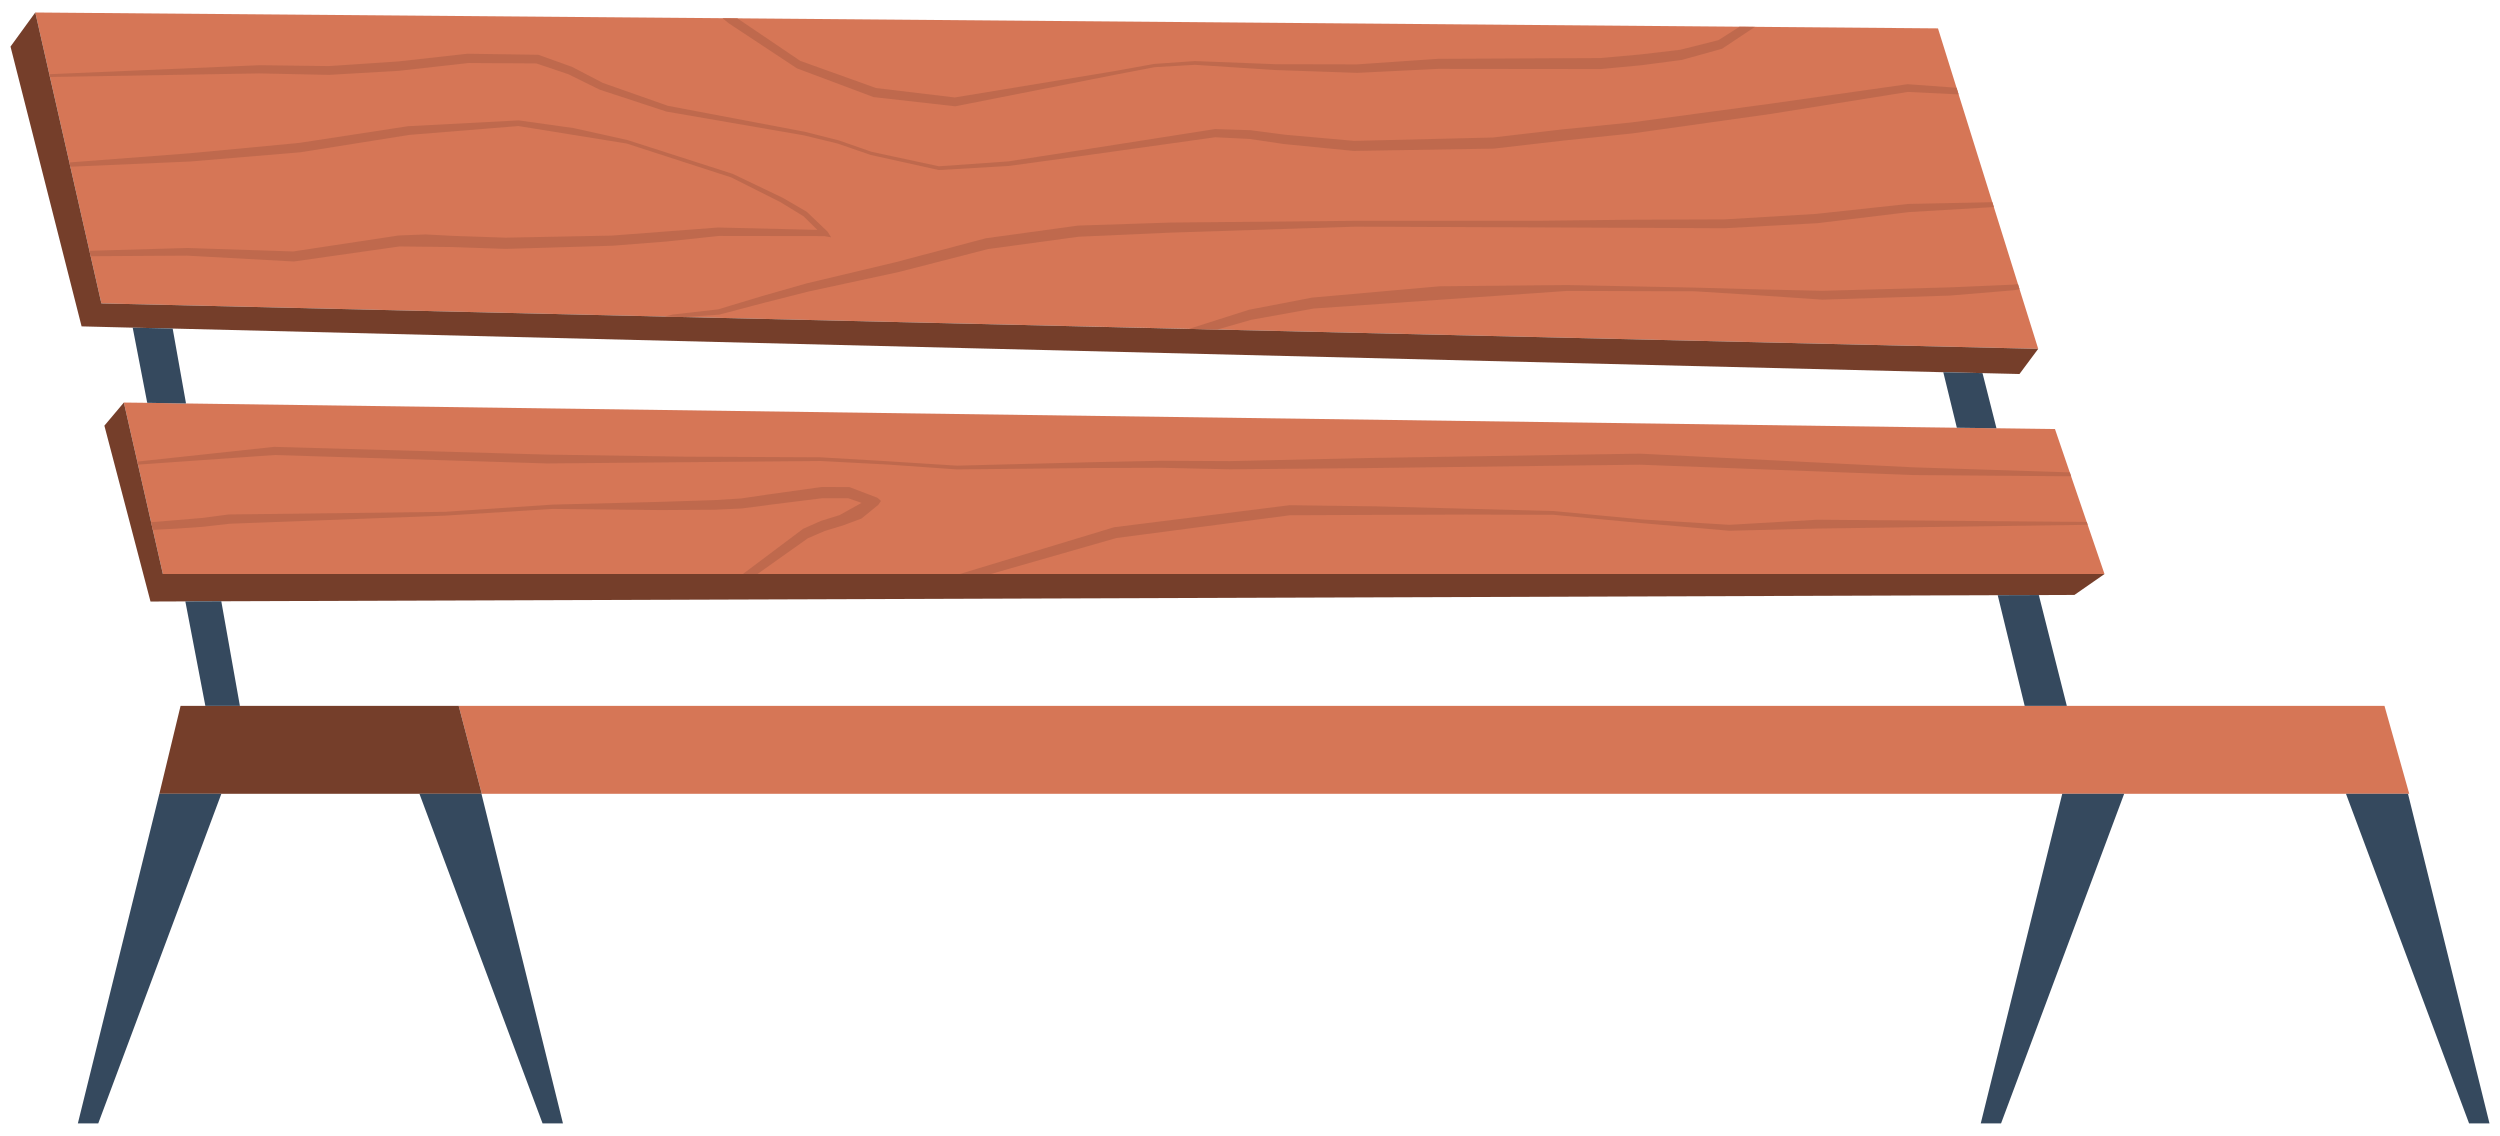 <svg id="Layer_3" data-name="Layer 3" xmlns="http://www.w3.org/2000/svg" viewBox="0 0 1501 682"><defs><style>.cls-1{fill:#d67656;}.cls-2{fill:#753e2a;}.cls-3{fill:#35495e;}.cls-4{fill:#bf694d;}</style></defs><polygon class="cls-1" points="1431.64 423.79 1446.51 476.59 1445.76 476.59 1408.52 476.59 1275.35 476.59 1238.17 476.59 289.26 476.59 275.39 423.79 1215.61 423.79 1240.92 423.79 1431.64 423.79"/><polygon class="cls-1" points="1233.8 257.59 1263.54 344.64 97.79 344.64 74.36 241.69 88.36 241.85 111.6 242.24 1174.87 256.81 1198.68 257.12 1233.8 257.59"/><polygon class="cls-1" points="1163.56 17.04 1223.74 209.44 60.86 182.16 21.18 7.5 1163.56 17.04"/><polygon class="cls-2" points="1223.74 209.44 1212.49 224.56 1190.3 224.02 1166.75 223.48 103.67 197.27 79.67 196.73 48.99 195.96 6.31 27.97 21.18 7.5 60.86 182.16 1223.74 209.44"/><polygon class="cls-2" points="1224.11 357.28 1199.43 357.36 132.91 361 111.29 361.08 90.36 361.16 62.67 255.57 74.36 241.69 97.79 344.64 1263.54 344.64 1245.48 357.2 1224.11 357.28"/><polygon class="cls-2" points="275.39 423.79 289.26 476.59 289.07 476.59 251.83 476.59 132.91 476.59 95.67 476.59 108.42 423.79 123.29 423.79 144.03 423.79 275.39 423.79"/><polygon class="cls-3" points="1445.76 476.59 1494.69 674.5 1482.44 674.5 1408.52 476.59 1445.76 476.59"/><polygon class="cls-3" points="1275.35 476.59 1201.43 674.5 1189.24 674.5 1238.17 476.59 1275.35 476.59"/><polygon class="cls-3" points="1224.11 357.28 1240.92 423.79 1215.61 423.79 1199.43 357.36 1224.11 357.28"/><polygon class="cls-3" points="1190.3 224.02 1198.68 257.12 1174.87 256.81 1174.87 256.73 1166.75 223.48 1190.3 224.02"/><polygon class="cls-3" points="289.07 476.59 338 674.5 325.76 674.5 251.83 476.59 289.07 476.59"/><polygon class="cls-3" points="132.91 361.23 144.03 423.79 123.29 423.79 111.29 361.16 111.29 361.08 132.91 361 132.91 361.23"/><polygon class="cls-3" points="132.91 476.59 58.99 674.5 46.74 674.5 95.67 476.59 132.91 476.59"/><polygon class="cls-3" points="111.6 241.77 111.6 242.24 88.36 241.85 88.36 241.69 79.67 196.73 103.67 197.27 111.6 241.77"/><polygon class="cls-4" points="1148.56 280.57 984.64 272.37 820.45 275 738.52 276.85 697.53 276.64 656.43 277.48 574.51 279.58 533.65 276.97 492.65 274.56 410.56 274.17 328.7 272.94 164.53 268.29 82.43 277.14 82.84 278.97 83.06 278.95 164.89 273.2 328.46 278.26 492.59 276.79 533.48 278.95 574.45 281.84 656.54 281 697.47 280.87 738.5 281.78 820.61 281.05 984.48 279 1148.37 285.22 1243.5 285.97 1242.69 283.62 1148.56 280.57"/><polygon class="cls-4" points="1252.86 313.36 1090.94 312.04 1038.38 315.1 985.72 311.86 933.02 306.84 880.07 305.42 827.31 304.03 774.22 303.32 668.85 316.56 576.19 344.64 594.92 344.64 670.3 323.02 774.44 309.36 827.1 309.13 880.1 308.94 932.89 309.1 985.49 314.07 1038.28 318.67 1091.33 317.35 1253.45 315.1 1252.86 313.36"/><polygon class="cls-4" points="493.02 312.7 482.21 317.48 446.01 344.64 454.78 344.64 485.02 323.18 495.18 318.8 505.99 315.52 517.23 311.35 527.33 303.1 528.94 300.77 526.92 298.91 509.95 292.42 493.18 292.41 460.8 296.93 445 299.27 428.95 300.26 396.65 301.31 331.79 302.96 267.11 307.3 137.3 308.88 121.12 310.99 105.2 312.34 90.7 313.51 91.76 318.15 105.49 317.42 121.89 316.28 137.87 314.46 267.2 309.59 331.88 305.56 396.67 306.25 429.18 306.05 445.5 305.28 461.79 303.12 493.65 299.14 509.26 299.15 517.28 301.92 504.1 309.26 493.02 312.7"/><polygon class="cls-4" points="437.47 13.95 478.48 41.05 524.44 58.29 573.5 63.83 669.39 44.91 693.25 40.34 717.42 38.92 765.95 42.07 814.91 43.75 863.46 41.36 961.09 41.47 985.47 39.17 1009.83 35.98 1033.93 29.27 1053.68 16.12 1044.43 16.04 1031.71 24.11 1008.81 29.88 984.81 32.7 960.65 34.86 863.37 35.31 814.62 38.66 766.2 38.56 717.41 36.66 692.98 38.37 668.93 42.73 573.21 58.51 525.93 52.85 480.45 36.53 442.71 11.02 433.85 10.94 437.47 13.95"/><polygon class="cls-4" points="29.98 46.24 155.64 44.08 197.59 44.96 239.59 42.51 281.25 37.84 322.02 38.09 341.26 44.58 360.04 53.84 400.14 67 482.7 81.27 502.96 86.21 522.69 93.02 563.68 102.1 605.62 99.65 647.19 93.96 729.63 82.41 750.22 83.43 770.85 86.48 812.74 90.62 896.86 89.23 938.51 84.43 980.12 80.1 1063.31 68.39 1145.44 55.2 1175.96 56.69 1174.71 52.69 1145.3 50.55 1062.1 62.38 979.46 73.51 937.76 77.72 896.24 82.56 813.07 84.58 771.61 80.89 750.77 78.17 729.55 77.48 646.56 90.5 605.29 96.9 563.74 99.84 523.37 91.16 503.54 84.26 483.17 79.1 400.98 63.52 361.94 49.77 343.37 40.11 323.15 32.88 280.6 32.26 239.04 36.89 197.48 39.67 155.71 39.15 29.6 44.55 29.98 46.24"/><polygon class="cls-4" points="114.12 96.98 180.29 91.44 245.72 81 311.25 75.68 376.25 86.18 439.01 106.52 468.5 121.33 482.45 129.87 490.7 138.01 431.15 136.59 367.37 141.44 303.58 142.69 271.72 141.61 255.63 140.75 239.26 141.39 176.03 150.97 112.44 148.89 53.69 150.58 54.43 153.84 112.15 153.48 176.41 157.01 239.85 147.97 271.35 148.33 303.49 149.44 367.73 147.54 399.74 145.04 431.59 141.67 494.84 141.76 499.03 142.51 496.8 139 484.36 127.13 469.88 118.72 439.93 104.39 376.76 84.09 344.38 76.9 311.41 72.27 244.97 75.77 179.53 85.81 113.79 92.03 41.63 97.53 42.22 100.11 114.12 96.98"/><polygon class="cls-4" points="1145.68 122.44 1090.45 128.41 1035.47 131.71 980.07 131.91 924.6 132.53 813.69 132.57 702.76 133.62 647.25 135.44 591.88 143.05 538.08 157.33 484.33 170.13 457.54 177.77 431.09 185.75 403.84 188.85 398.96 190.09 411.02 190.37 431.81 188.92 458.71 181.81 485.44 175.03 539.79 163.28 593.26 149.53 647.64 142.13 702.95 139.67 813.74 136.09 1035.5 137.03 1091.16 134.01 1146.08 127.35 1197.11 124.33 1196.2 121.4 1145.68 122.44"/><polygon class="cls-4" points="1094.25 174.59 1056.06 173.74 1017.72 172.68 941.05 171.14 864.33 171.88 787.71 178.69 749.89 185.97 713.8 197.48 730.74 197.88 751.22 192.02 788.71 185.25 941.08 174.66 1017.64 174.9 1055.85 177.31 1094.19 179.92 1170.9 177.46 1209.22 174.25 1212.53 173.62 1211.57 170.55 1208.84 170.9 1170.7 172.53 1094.25 174.59"/></svg>
